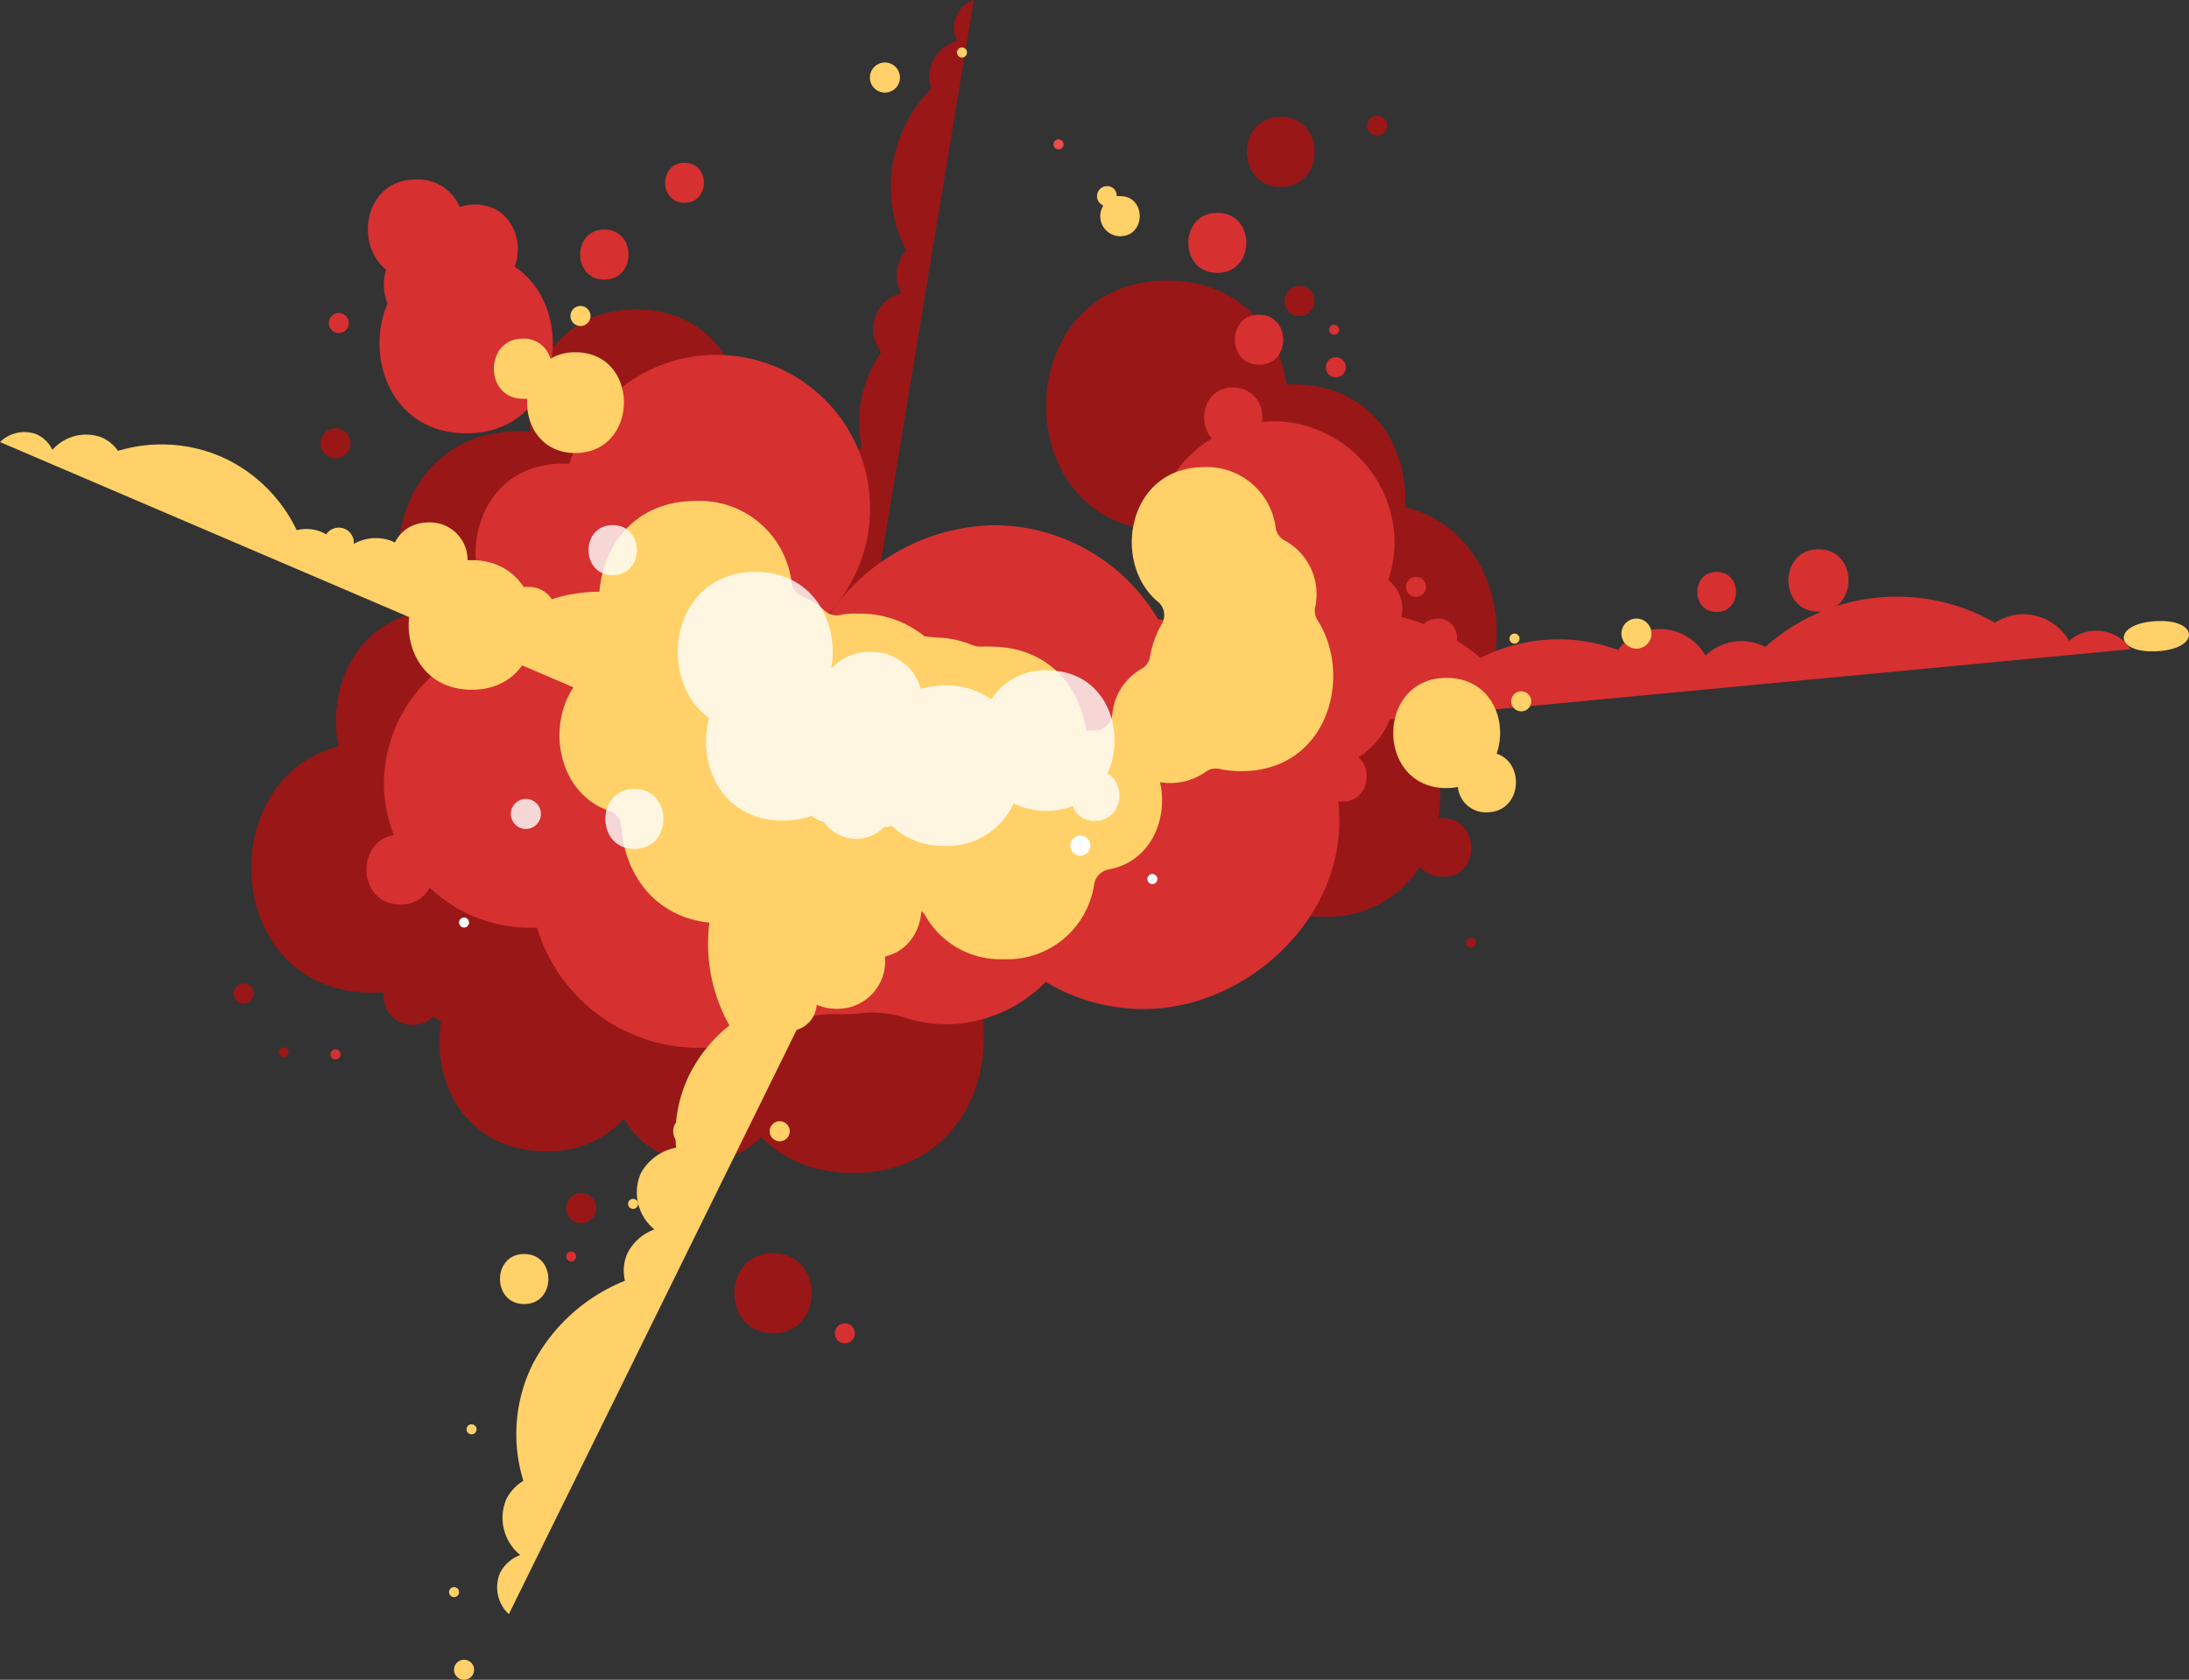 <svg width="436.9" height="335.32" xmlns="http://www.w3.org/2000/svg" viewBox="0 0 218.45 167.66"><rect x="0" y="0" width="218.45" height="167.66" fill="#333333" stroke="none"/><defs><style>.cls-1{fill:#991717;}.cls-2{fill:#d63031;}.cls-3{fill:#eb4d4b;}.cls-4{fill:#ffd168;}.cls-5,.cls-6{fill:#fff;}.cls-5{opacity:0.8;}</style></defs><title>asteroid-part-Asset 6</title><g id="Layer_2" data-name="Layer 2"><g id="explosion"><path class="cls-1" d="M143.93,81.66a2.21,2.21,0,0,0-.37,0,13.78,13.78,0,0,0-.68-6.86c9.44-5,8.57-21.4-2.66-24.18.34-6-3.34-12.25-11.08-12.25-.26,0-.5,0-.75,0-.81-5.47-4.78-10.37-11.91-10.37-16.09,0-16.12,25,0,25a14.66,14.66,0,0,0,1.91-.14,10.63,10.63,0,0,0,6.12,7.57,14.8,14.8,0,0,0,1.12,8.91c-8.48,5.61-6.33,22.16,6.51,22.16a10.87,10.87,0,0,0,9.56-5,2.73,2.73,0,0,0,2.23,1C147.8,87.66,147.8,81.66,143.93,81.66Z"/><path class="cls-1" d="M97.18,0a2.91,2.91,0,0,0-1.66,4.08,3.74,3.74,0,0,0-2.73,3,3.67,3.67,0,0,0,.15,1.75A13.93,13.93,0,0,0,90.43,25a3.7,3.7,0,0,0-.49,4.26,3.7,3.7,0,0,0-2,5.88A12.15,12.15,0,0,0,86,44.66a14,14,0,0,0,0,23Z"/><path class="cls-1" d="M85.14,90.08c-17.37,0-17.4,27,0,27S102.55,90.08,85.14,90.08Z"/><path class="cls-1" d="M69.81,97.91a8.57,8.57,0,0,0-5.44,1.78A9.91,9.91,0,0,0,55.93,93a7.86,7.86,0,0,0-6.74-7.15,14,14,0,0,0-.71-3.76c5.54-2.29,7.41-9,5.62-14.21,7.55-1.24,10.72-8.6,9.52-15,14-.15,14-22-.14-22-7.61,0-11.13,6.34-10.57,12.22-.36,0-.72-.05-1.1-.05-10.6,0-14.23,10.86-10.85,18.26C35.08,63,32.68,69.16,33.79,74.5c-12.63,3.22-11.55,24.58,3.35,24.58.4,0,.79,0,1.17-.06a2.86,2.86,0,0,0,2.87,3.27,2.77,2.77,0,0,0,2.07-.84c.25.16.49.32.76.46-1,6.08,2.51,13,10.47,13a10.16,10.16,0,0,0,7.81-3.27,8.16,8.16,0,0,0,7.52,4.27C81.39,115.91,81.41,97.91,69.81,97.91Z"/><path class="cls-2" d="M138.71,71.8l73.92-7a4.09,4.09,0,0,0-3.8-1.83,4,4,0,0,0-2.35,1,5.28,5.28,0,0,0-5.07-2.64,5.14,5.14,0,0,0-2.32.83,19.68,19.68,0,0,0-22.92,2.41,5.28,5.28,0,0,0-2.88-.56,5.21,5.21,0,0,0-3.09,1.43,5.23,5.23,0,0,0-8.73-.57,17.22,17.22,0,0,0-13.72.8,19.77,19.77,0,0,0-7.9-4.09,3.64,3.64,0,0,0-1.31-3.69,11.79,11.79,0,0,0,.61-4.47,12.23,12.23,0,0,0-7.66-10.51,11.57,11.57,0,0,0-5.57-.8,2.88,2.88,0,0,0-2.86-3.44c-2.93,0-3.63,3.44-2.12,5.11a12,12,0,0,0-2.68,18.42,19.58,19.58,0,0,0-2.69-.39,19.08,19.08,0,0,0-16.43-9.39A20.36,20.36,0,0,0,82.8,61.28l-.1-.05A15.34,15.34,0,1,0,56.82,46.28c-.22,0-.44,0-.68,0-7.52,0-10.16,7.6-7.91,12.93a9.57,9.57,0,0,0-2.11,6.13,14.71,14.71,0,0,0-7.81,12.78,14,14,0,0,0,1,5.23c-3.85.63-3.65,6.93.64,6.93a3.17,3.17,0,0,0,2.93-1.69,14.42,14.42,0,0,0,9.9,4c.27,0,.54,0,.81,0a16.88,16.88,0,0,0,16.17,12,16.69,16.69,0,0,0,7.75-1.89,11.64,11.64,0,0,1,6.17-1.47l.77,0a9.17,9.17,0,0,0,1.19-.07,11,11,0,0,1,4.66.41,13.35,13.35,0,0,0,4.15.66A14,14,0,0,0,104.36,98a18.78,18.78,0,0,0,9.78,2.71c10.2,0,20-9,19.5-19.5,0-.4,0-.81-.09-1.21a2,2,0,0,0,.43,0c2.53,0,3.06-3.11,1.6-4.42A7.94,7.94,0,0,0,138.71,71.8Z"/><path class="cls-2" d="M51.36,26.62c1-2.64-.4-6.21-4-6.21a4.59,4.59,0,0,0-1.48.25,4.51,4.51,0,0,0-4.35-2.75c-5.18,0-6.19,6.46-3,9a5.15,5.15,0,0,0,.14,3.4c-2.28,5.32.33,12.94,7.89,12.94C56.1,43.24,57.73,30.83,51.36,26.62Z"/><path class="cls-2" d="M60.31,22.91c-3.22,0-3.22,5,0,5S63.53,22.91,60.31,22.91Z"/><path class="cls-2" d="M143.48,61.74c-2.58,0-2.58,4,0,4S146.05,61.74,143.48,61.74Z"/><path class="cls-2" d="M181.47,54.82c-4,0-4,6.23,0,6.23S185.48,54.82,181.47,54.82Z"/><path class="cls-2" d="M133.31,35.66a1,1,0,0,0,0,2A1,1,0,0,0,133.31,35.66Z"/><path class="cls-2" d="M121.48,21.24c-3.86,0-3.87,6,0,6S125.34,21.24,121.48,21.24Z"/><path class="cls-3" d="M105.64,13.91a.5.5,0,0,0,0,1A.5.5,0,0,0,105.64,13.91Z"/><path class="cls-4" d="M131.22,60.73A6.12,6.12,0,0,0,128.31,54a1.76,1.76,0,0,1-1-1.28,6.92,6.92,0,0,0-7.12-6.1c-7.71,0-9.27,9.56-4.66,13.42a1.73,1.73,0,0,1,.43,2.2,9.83,9.83,0,0,0-1.2,3.34,1.68,1.68,0,0,1-.88,1.2A5.79,5.79,0,0,0,111,71.33a1.79,1.79,0,0,1-1.82,1.58h0a6.49,6.49,0,0,0-.78.06c-.61-4.43-3.78-8.43-9.55-8.43a9,9,0,0,0-.91,0,2,2,0,0,1-.87-.14,9.91,9.91,0,0,0-3.79-.77c-.33-.05-.66-.09-1-.11a10.17,10.17,0,0,0-6.31-2.27h-.37a7,7,0,0,0-1.78.14,1.72,1.72,0,0,1-1.5-.42A8.48,8.48,0,0,0,80,59.48a1.71,1.71,0,0,1-1-1.29A9.24,9.24,0,0,0,69.43,50c-8.25,0-11.21,8.22-8.88,14.12a1.79,1.79,0,0,1-.84,2.19c-5.49,3-5.14,12.41,1,14.6A1.74,1.74,0,0,1,62,82.5c.34,5,3.7,9.66,10.11,9.66a10.34,10.34,0,0,0,5.25-1.32,1.8,1.8,0,0,1,1.93.06,9.84,9.84,0,0,0,10.6-.08,1.76,1.76,0,0,1,2.5.66,8.63,8.63,0,0,0,7.8,4.26,8.75,8.75,0,0,0,9-7.47,1.8,1.8,0,0,1,1.41-1.48c4.29-.77,6-5.1,5.16-8.72a6.16,6.16,0,0,0,4.52-1,1.68,1.68,0,0,1,1.38-.33,10.43,10.43,0,0,0,2.22.23c8.6,0,11.15-9.39,7.65-15A1.82,1.82,0,0,1,131.22,60.73Z"/><path class="cls-4" d="M47.06,55.91l-.4,0a3.75,3.75,0,0,0-3.85-3.77c-4.55,0-5.08,6.25-1.57,7.7-1.43,3.82.5,9,5.82,9C55.42,68.91,55.44,55.91,47.06,55.91Z"/><path class="cls-4" d="M33.81,52.66a1.5,1.5,0,0,0,0,3A1.5,1.5,0,0,0,33.81,52.66Z"/><path class="cls-4" d="M57.43,35.16a4.88,4.88,0,0,0-2.5.64,2.74,2.74,0,0,0-2.75-2c-3.86,0-3.86,6,0,6a3,3,0,0,0,.44,0c-.19,2.63,1.41,5.42,4.81,5.42C63.87,45.16,63.88,35.16,57.43,35.16Z"/><path class="cls-4" d="M57.93,30.54a1,1,0,0,0,0,2A1,1,0,0,0,57.93,30.54Z"/><path class="cls-4" d="M149.35,75.23c1.15-3.22-.5-7.57-5-7.57-7.07,0-7.09,11,0,11a5.8,5.8,0,0,0,1.14-.11,2.79,2.79,0,0,0,2.86,2.53C151.9,81.08,152.22,76.15,149.35,75.23Z"/><path class="cls-4" d="M151.81,69a1,1,0,0,0,0,2A1,1,0,0,0,151.81,69Z"/><path class="cls-4" d="M111.81,19.58a2.22,2.22,0,0,0-.37,0,.94.94,0,0,0-1-1,1,1,0,0,0-.33,1.93,2,2,0,0,0,1.66,3.07C114.38,23.58,114.39,19.58,111.81,19.58Z"/><path class="cls-4" d="M88.31,6.24a1.5,1.5,0,0,0,0,3A1.5,1.5,0,0,0,88.31,6.24Z"/><path class="cls-4" d="M96,4.74a.5.5,0,0,0,0,1A.5.5,0,0,0,96,4.74Z"/><path class="cls-4" d="M151.14,63.24a.5.5,0,0,0,0,1A.5.5,0,0,0,151.14,63.24Z"/><path class="cls-4" d="M163.31,61.74a1.5,1.5,0,0,0,0,3A1.5,1.5,0,0,0,163.31,61.74Z"/><path class="cls-4" d="M215.1,62c-4.33.26-4.16,3.25.18,3S219.44,61.74,215.1,62Z"/><path class="cls-4" d="M68.68,111.41a1.5,1.5,0,0,0,0,3A1.5,1.5,0,0,0,68.68,111.41Z"/><path class="cls-4" d="M63.18,119.66a.5.5,0,0,0,0,1A.5.5,0,0,0,63.18,119.66Z"/><path class="cls-5" d="M110.51,77.21c1.95-4.15-.05-10.3-6-10.3a6.38,6.38,0,0,0-5.59,2.89,7.65,7.65,0,0,0-4.58-1.39,8.6,8.6,0,0,0-2.46.35,5,5,0,0,0-5-3.68,5.1,5.1,0,0,0-3.93,1.65c.82-4.46-1.7-9.65-7.57-9.65-8.41,0-10,10.68-4.62,14.59C69.53,76.25,72,81.91,78.14,81.91A8.37,8.37,0,0,0,81,81.42a3.56,3.56,0,0,0,1.24.64,3.91,3.91,0,0,0,6,.48,3.47,3.47,0,0,0,.75-.11,7.38,7.38,0,0,0,5.26,2,7.25,7.25,0,0,0,6.91-4.25,7,7,0,0,0,3.26.75,7.16,7.16,0,0,0,2.62-.47,2.25,2.25,0,0,0,2.21,1.47C112.05,81.91,112.45,78.28,110.51,77.21Z"/><path class="cls-6" d="M107.81,83.41a1,1,0,0,0,0,2A1,1,0,0,0,107.81,83.41Z"/><path class="cls-6" d="M115,87.24a.5.5,0,0,0,0,1A.5.5,0,0,0,115,87.24Z"/><path class="cls-5" d="M63.31,78.74c-3.86,0-3.87,6,0,6S67.18,78.74,63.31,78.74Z"/><path class="cls-5" d="M52.48,79.74a1.5,1.5,0,0,0,0,3A1.5,1.5,0,0,0,52.48,79.74Z"/><path class="cls-6" d="M46.31,91.58a.5.5,0,0,0,0,1A.5.5,0,0,0,46.31,91.58Z"/><path class="cls-5" d="M61.14,52.41c-3.21,0-3.22,5,0,5S64.37,52.41,61.14,52.41Z"/><path class="cls-1" d="M129.68,28.54a1.5,1.5,0,0,0,0,3A1.5,1.5,0,0,0,129.68,28.54Z"/><path class="cls-1" d="M127.81,11.66c-4.5,0-4.51,7,0,7S132.32,11.66,127.81,11.66Z"/><path class="cls-1" d="M137.43,11.54a1,1,0,0,0,0,2A1,1,0,0,0,137.43,11.54Z"/><path class="cls-1" d="M24.31,98.16a1,1,0,0,0,0,2A1,1,0,0,0,24.31,98.16Z"/><path class="cls-1" d="M28.31,104.54a.5.5,0,0,0,0,1A.5.5,0,0,0,28.31,104.54Z"/><path class="cls-1" d="M33.48,42.74a1.5,1.5,0,0,0,0,3A1.5,1.5,0,0,0,33.48,42.74Z"/><path class="cls-1" d="M77.14,125.08c-5.14,0-5.15,8,0,8S82.3,125.08,77.14,125.08Z"/><path class="cls-1" d="M58,119.08a1.5,1.5,0,0,0,0,3A1.5,1.5,0,0,0,58,119.08Z"/><path class="cls-1" d="M146.81,93.58a.5.5,0,0,0,0,1A.5.5,0,0,0,146.81,93.58Z"/><path class="cls-2" d="M141.31,57.58a1,1,0,0,0,0,2A1,1,0,0,0,141.31,57.58Z"/><path class="cls-2" d="M171.31,57.08c-2.57,0-2.58,4,0,4S173.89,57.08,171.31,57.08Z"/><path class="cls-2" d="M125.64,31.41c-3.21,0-3.22,5,0,5S128.87,31.41,125.64,31.41Z"/><path class="cls-2" d="M133.14,32.41a.5.5,0,0,0,0,1A.5.5,0,0,0,133.14,32.41Z"/><path class="cls-2" d="M68.31,16.24c-2.57,0-2.58,4,0,4S70.89,16.24,68.31,16.24Z"/><path class="cls-2" d="M33.81,31.24a1,1,0,0,0,0,2A1,1,0,0,0,33.81,31.24Z"/><path class="cls-2" d="M57,124.91a.5.5,0,0,0,0,1A.5.5,0,0,0,57,124.91Z"/><path class="cls-2" d="M84.31,132.08a1,1,0,0,0,0,2A1,1,0,0,0,84.31,132.08Z"/><path class="cls-2" d="M33.48,104.74a.5.5,0,0,0,0,1A.5.5,0,0,0,33.48,104.74Z"/><path class="cls-4" d="M52.31,125.16c-3.22,0-3.22,5,0,5S55.53,125.16,52.31,125.16Z"/><path class="cls-4" d="M47.06,142.16a.5.5,0,0,0,0,1A.5.5,0,0,0,47.06,142.16Z"/><path class="cls-4" d="M46.31,165.66a1,1,0,0,0,0,2A1,1,0,0,0,46.31,165.66Z"/><path class="cls-4" d="M45.31,158.41a.5.5,0,0,0,0,1A.5.5,0,0,0,45.31,158.41Z"/><path class="cls-4" d="M77.81,111.91a1,1,0,0,0,0,2A1,1,0,0,0,77.81,111.91Z"/></g><g id="shield"><path class="cls-4" d="M66.77,67.45c-.61-1.67-1.23-2.86-2.07-4.78a7,7,0,0,1-.63-3,15.34,15.34,0,0,0-9,.14,2.72,2.72,0,0,0-2.39-1.23,2.75,2.75,0,0,0-2.06.83,12.21,12.21,0,0,0-2.75-1.64,12.9,12.9,0,0,0-6.44-.94A4.15,4.15,0,0,0,39.09,54a4.47,4.47,0,0,0-4.91,1.19,4,4,0,0,0-2.07-2.08,3.91,3.91,0,0,0-2.5-.19A15.19,15.19,0,0,0,22,45.55,15.07,15.07,0,0,0,11.78,45a4,4,0,0,0-1.63-1.34A4.48,4.48,0,0,0,5.23,44.9a3.22,3.22,0,0,0-1.58-1.55A3.46,3.46,0,0,0,0,44.12L66.94,72.76a4.67,4.67,0,0,1,.84-2A23.06,23.06,0,0,0,66.77,67.45Z"/><path class="cls-4" d="M87.14,85.58a5.71,5.71,0,0,0-.73,0,7,7,0,0,1-1-.57,29.45,29.45,0,0,0-4.16,1c-2.08.66-3.56,1.32-6,2.23A9.51,9.51,0,0,1,71.5,89a16.59,16.59,0,0,0,1.29,13.35,14.64,14.64,0,0,0-4,4.93,13.62,13.62,0,0,0-1.32,7.27,5.09,5.09,0,0,0-3.53,2.58,4.76,4.76,0,0,0,1.37,5.58A4.88,4.88,0,0,0,62.66,125a4.2,4.2,0,0,0-.29,2.83,17.9,17.9,0,0,0-9.25,8.41,15.73,15.73,0,0,0-.89,11.56,4.52,4.52,0,0,0-1.69,1.81,4.77,4.77,0,0,0,1.38,5.6,3.69,3.69,0,0,0-2,1.75,3.65,3.65,0,0,0,.86,4.15l28.72-58.31a2.81,2.81,0,0,0,2-2.51,5.2,5.2,0,0,0,2,.4,4.74,4.74,0,0,0,4.81-5.22C93.55,94.25,93.15,85.58,87.14,85.58Z"/></g></g></svg>
